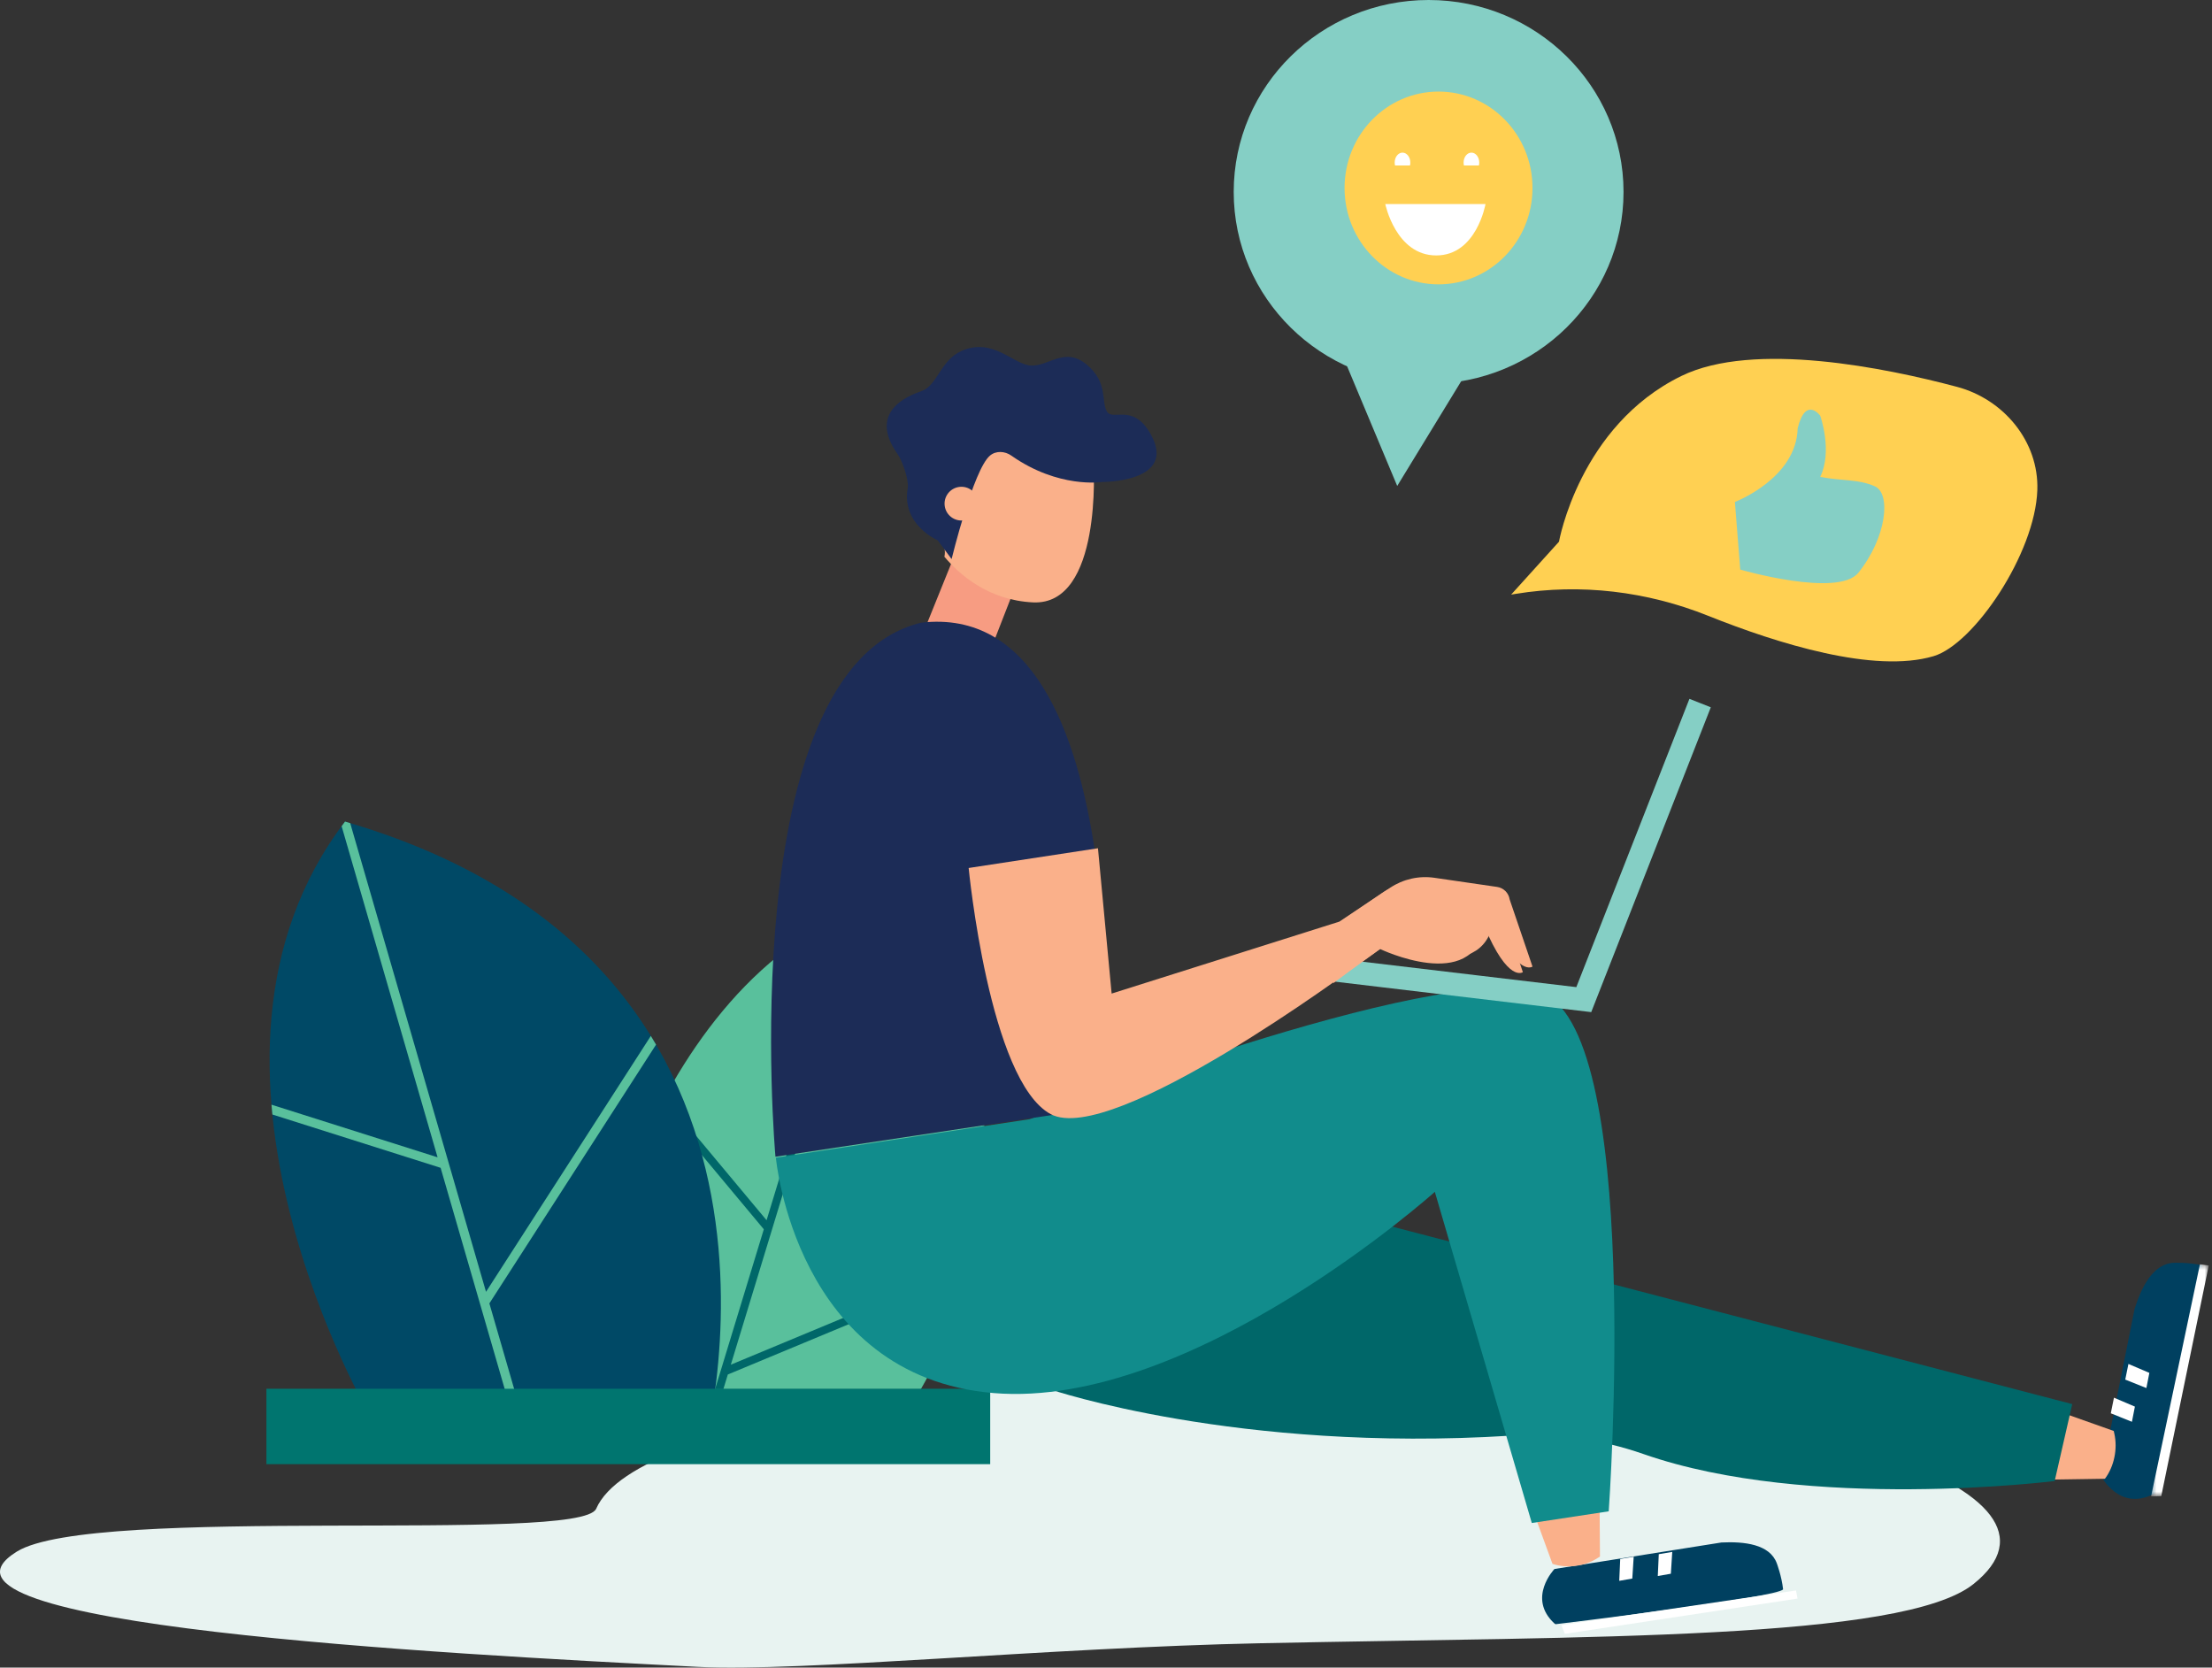 <?xml version="1.0" encoding="UTF-8"?>
<svg width="459px" height="346px" viewBox="0 0 459 346" version="1.1" xmlns="http://www.w3.org/2000/svg" xmlns:xlink="http://www.w3.org/1999/xlink">
    <rect x="0" y="0" width="459" height="346" fill="#333333" stroke="none"/>
    <!-- Generator: Sketch 52.1 (67048) - http://www.bohemiancoding.com/sketch -->
    <title>reviews_seated_guy</title>
    <desc>Created with Sketch.</desc>
    <defs>
        <polygon id="path-1" points="0.024 0.456 78.005 0.456 78.005 72.59 0.024 72.59"></polygon>
        <polygon id="path-3" points="0.13 0.192 84.273 0.192 84.273 101.456 0.13 101.456"></polygon>
        <polygon id="path-5" points="0.697 0.192 65.147 0.192 65.147 101.456 0.697 101.456"></polygon>
        <polygon id="path-7" points="0 0 132 0 132 76 0 76"></polygon>
        <polygon id="path-9" points="0.361 0.322 12.324 0.322 12.324 48.472 0.361 48.472"></polygon>
    </defs>
    <g id="Latest-Copy" stroke="none" stroke-width="1" fill="none" fill-rule="evenodd">
        <g id="1024px---homepage-copy-2" transform="translate(-665, -184)">
            <g id="reviews_seated_guy" transform="translate(665, 184)">
                <path d="M282.945,286.371 C212.29,283.918 132.144,293.729 123.708,313.043 C120.516,320.351 19.308,312.123 3.49,321.934 C-21.163,337.223 91.017,343.087 144.799,345.847 C166.116,346.94 217.174,341.861 261.854,340.941 C329.899,339.54 394.849,340.339 409.49,328.678 C433.745,309.36 375.463,289.582 282.945,286.371 Z" id="Path-5" fill="#E8F3F1" fill-rule="nonzero"></path>
                <g id="Group-2" transform="translate(55, 170)">
                    <g id="Group-21">
                        <g id="Group-3" transform="translate(105.766, 57.981)">
                            <mask id="mask-2" fill="white">
                                <use xlink:href="#path-1"></use>
                            </mask>
                            <g id="Clip-2"></g>
                        </g>
                        <g id="Group-19" transform="translate(0.283, 0.03)">
                            <g id="Group-9" transform="translate(64.967, 17.455)">
                                <mask id="mask-4" fill="white">
                                    <use xlink:href="#path-3"></use>
                                </mask>
                                <g id="Clip-8"></g>
                                <path d="M0.13,92.243 C0.13,92.243 10.587,18.428 59.797,0.192 C107.844,41.104 70.336,101.596 70.336,101.596 L17.317,139.572 L0.13,92.243 Z" id="Fill-7" fill="#59C09C" mask="url(#mask-4)"></path>
                            </g>
                            <g id="Group-12" transform="translate(81.034, 17.455)">
                                <mask id="mask-6" fill="white">
                                    <use xlink:href="#path-5"></use>
                                </mask>
                                <g id="Clip-11"></g>
                                <path d="M1.562,40.308 L22.751,65.694 L42.575,0.646 C42.96,0.496 43.341,0.337 43.73,0.192 C43.92,0.354 44.096,0.518 44.282,0.679 L33.664,35.518 L61.644,22.821 C61.77,23.084 61.889,23.347 62.013,23.609 L62.332,24.311 L33.027,37.609 L15.332,95.668 L65.147,74.949 C64.971,75.625 64.792,76.295 64.606,76.952 L14.711,97.704 L2.145,138.93 L1.25,139.572 L0.697,138.049 L22.178,67.571 L0.727,41.87 C1.001,41.349 1.28,40.828 1.562,40.308" id="Fill-10" fill="#006769" mask="url(#mask-6)"></path>
                            </g>
                            <g id="Group-15" fill="#004966">
                                <path d="M21.884,124.423 C21.884,124.423 -21.905,50.478 16.31,0.435 C120.361,30.733 90.27,132.931 90.27,132.931 L21.884,124.423 Z" id="Fill-13"></path>
                            </g>
                            <g id="Group-18" transform="translate(0.699, 0)" fill="#59C09C">
                                <path d="M15.611,0.435 C15.973,0.541 16.326,0.65 16.686,0.757 L44.869,98.004 L79.068,44.913 C79.437,45.513 79.797,46.114 80.15,46.717 L45.566,100.406 L53.698,128.468 L51.66,128.215 L35.448,72.274 L35.448,72.275 L0.541,61.215 C0.471,60.537 0.408,59.858 0.351,59.176 L34.818,70.095 L14.908,1.394 C15.143,1.075 15.368,0.753 15.611,0.435" id="Fill-16"></path>
                            </g>
                        </g>
                        <polygon id="Fill-20" fill="#00756F" points="0.283 133.792 150.471 133.792 150.471 118.147 0.283 118.147"></polygon>
                    </g>
                </g>
                <g id="Group-8" transform="translate(255, 0)">
                    <g id="Group-7" fill="#85CFC5">
                        <g id="Group-6">
                            <path d="M81.89,39.825 C81.89,61.82 63.782,79.651 41.445,79.651 C19.108,79.651 1,61.82 1,39.825 C1,17.83 19.108,9.38918438e-05 41.445,9.38918438e-05 C63.782,9.38918438e-05 81.89,17.83 81.89,39.825" id="Fill-1"></path>
                            <g id="Group-5" transform="translate(0.804, 25.102)">
                                <polygon id="Fill-3" transform="translate(37.878, 38.24) rotate(49) translate(-37.878, -38.24) " points="12.049 48.601 63.707 65.667 46.329 10.814"></polygon>
                            </g>
                        </g>
                    </g>
                    <g id="Group-51" transform="translate(43.5, 39) scale(-1, 1) translate(-43.5, -39) translate(24, 19)">
                        <path d="M39,20 C39,31.045 30.269,40 19.5,40 C8.732,40 0,31.045 0,20 C0,8.955 8.732,0 19.5,0 C30.269,0 39,8.955 39,20" id="Fill-43" fill="#FFD052"></path>
                        <path d="M9.75,23.333 L30.55,23.333 C30.55,23.333 28.361,34 19.98,34 C11.599,34 9.75,23.333 9.75,23.333" id="Fill-45" fill="#FFFFFF"></path>
                        <path d="M28.524,15.333 C28.568,15.145 28.6,14.949 28.6,14.741 C28.6,13.596 27.871,12.667 26.974,12.667 C26.077,12.667 25.35,13.596 25.35,14.741 C25.35,14.949 25.38,15.145 25.424,15.333 L28.524,15.333 Z" id="Fill-47" fill="#FFFFFF"></path>
                        <path d="M14.224,15.333 C14.267,15.145 14.3,14.949 14.3,14.741 C14.3,13.596 13.571,12.667 12.674,12.667 C11.776,12.667 11.05,13.596 11.05,14.741 C11.05,14.949 11.08,15.145 11.124,15.333 L14.224,15.333 Z" id="Fill-49" fill="#FFFFFF"></path>
                    </g>
                </g>
                <g id="Group-4" transform="translate(368, 104) scale(-1, 1) translate(-368, -104) translate(296, 55)">
                    <g id="Group-3" transform="translate(72, 49) rotate(-10) translate(-72, -49) translate(6, 11)">
                        <mask id="mask-8" fill="white">
                            <use xlink:href="#path-7"></use>
                        </mask>
                        <g id="Clip-2"></g>
                        <path d="M116.241,66.531 L115.303,66.203 C102.431,61.712 88.6,60.962 75.262,63.753 C59.949,66.957 39.183,69.608 27.706,63.891 C19.874,59.989 10.623,39.206 12.482,26.186 C13.905,16.218 22.631,8.868 32.607,8.012 C47.726,6.714 75.832,5.894 89.353,15.74 C108.37,29.592 108.37,53.997 108.37,53.997 L116.241,66.531 Z" id="Fill-1" fill="#FFD052" mask="url(#mask-8)"></path>
                    </g>
                    <path d="M80,49.149 L78.891,63.184 C78.891,63.184 58.558,69.07 54.368,63.823 C48.47,56.441 47.591,47.396 50.953,45.908 C54.425,44.372 57.592,44.84 62.298,43.955 C59.668,38.558 62.298,31.25 62.298,31.25 C62.298,31.25 65.307,27.127 66.975,33.857 C67.228,44.283 80,49.149 80,49.149 Z" id="Fill-4" fill="#85CFC5"></path>
                </g>
                <g id="Group-31" transform="translate(160, 72)">
                    <path d="M162.557,253.546 L197.209,248.043 C201.884,247.818 207.228,248.364 208.695,252.364 C208.695,252.364 209.7,255.015 210,257.763 C208.992,259.451 162.784,265 162.784,265 L162.559,264.857 C156.802,259.552 162.557,253.546 162.557,253.546" id="Fill-16" fill="#004060"></path>
                    <polygon id="Fill-18" fill="#FFFFFF" points="212.674 258 164 265.178 164.709 267 213 259.681"></polygon>
                    <polygon id="Fill-20" fill="#FFFFFF" points="176.203 251.466 179 251 178.708 255.526 176 256"></polygon>
                    <polygon id="Fill-22" fill="#FFFFFF" points="184.205 250.466 187 250 186.709 254.525 184 255"></polygon>
                    <path d="M158,241.136 L162.148,252.482 C165.154,253.481 168.795,253.012 171.507,251.273 L172,250.957 L171.917,239 L158,241.136 Z" id="Fill-24" fill="#FAB08A"></path>
                    <path d="M276,234.281 L282.946,199.533 C284.383,195.016 286.805,190.109 291.202,190.006 C291.202,190.006 294.127,189.906 296.897,190.51 C298.175,192.015 287.181,237.765 287.181,237.765 L286.966,237.936 C279.781,241.697 276,234.281 276,234.281" id="Fill-26" fill="#004060"></path>
                    <g id="Group-30" transform="translate(286, 190)">
                        <mask id="mask-10" fill="white">
                            <use xlink:href="#path-9"></use>
                        </mask>
                        <g id="Clip-29"></g>
                        <polygon id="Fill-28" fill="#FFFFFF" mask="url(#mask-10)" points="10.495 0.322 0.361 48.472 2.473 48.413 12.324 0.572"></polygon>
                    </g>
                    <polygon id="Fill-31" fill="#FFFFFF" points="278 221.24 278.658 218 283 219.852 282.385 223"></polygon>
                    <polygon id="Fill-33" fill="#FFFFFF" points="281 214.243 281.658 211 286 212.851 285.384 216"></polygon>
                    <path d="M265,235 L276.784,234.822 C278.688,232.28 279.447,228.647 278.739,225.478 L278.611,224.904 L267.594,221 L265,235 Z" id="Fill-35" fill="#FAB08A"></path>
                    <path d="M58,216.3 C58,216.3 96.706,229.457 153.443,225.88 C162.804,225.289 172.197,226.609 181.049,229.701 C215.407,241.702 266.356,235.287 266.356,235.287 L270,219.332 L100.14,175 L58,216.3 Z" id="Fill-37" fill="#006769"></path>
                    <polygon id="Fill-39" fill="#F79C82" points="37.756 44 31 60.735 44.713 65 50 51.44"></polygon>
                    <path d="M38.18,14 L34,36.638 C36.194,37.087 36.904,39.791 35.992,41.78 C36.1,42.345 36.092,42.942 35.967,43.516 C39.084,47.219 45.084,52.525 54.326,52.987 C68.787,53.708 66.922,24.285 66.922,24.285 L38.18,14 Z" id="Fill-41" fill="#FAB08A"></path>
                    <path d="M28.354,29.296 C28.644,27.64 27.262,23.643 26.289,22.273 C20.01,13.446 28.33,10.148 31.243,9.136 C34.467,8.017 35.144,2.81 39.438,0.855 C45.998,-2.131 50.228,3.644 53.915,3.846 C57.603,4.048 60.935,-0.128 65.462,3.615 C69.994,7.36 68.451,11.263 69.685,13.367 C70.919,15.474 75.078,11.494 78.784,18.096 C84.42,28.138 68.639,28.009 68.639,28.009 C68.639,28.009 59.646,29.417 49.852,22.528 C48.511,21.583 46.669,21.477 45.415,22.539 C41.977,25.455 37.461,44 37.461,44 L34.58,40.113 C34.58,40.113 27.027,36.885 28.354,29.296" id="Fill-43" fill="#1C2C57"></path>
                    <path d="M36.04,33.026 C36.331,34.935 38.114,36.252 40.025,35.959 C41.935,35.669 43.249,33.887 42.96,31.974 C42.669,30.063 40.884,28.749 38.974,29.04 C37.063,29.33 35.751,31.113 36.04,33.026" id="Fill-45" fill="#FAB08A"></path>
                    <path d="M1,168.208 C1,168.208 5.025,213.624 46.19,217.043 C87.356,220.461 137.735,175.293 137.735,175.293 L157.856,244 L173.816,241.577 C173.816,241.577 181.165,140.109 159.246,133.806 C137.324,127.506 53.67,160.21 53.67,160.21 L1,168.208 Z" id="Fill-47" fill="#118C8C"></path>
                    <path d="M0.911,168 L69,157.737 C69,157.737 64.394,142.968 63.542,127.546 C62.894,115.87 67.313,105.433 67.313,105.433 C63.594,79.621 54.123,54.488 31.116,57.202 C-8.186,66.748 0.911,168 0.911,168" id="Fill-49" fill="#1C2C57"></path>
                    <polygon id="Fill-51" fill="#85CFC5" points="190.563 73 167.095 132.816 107.56 125.738 107 130.489 170.188 138 195 74.752"></polygon>
                    <path d="M41,108.095 L67.831,104 L70.669,134.154 L117.944,119.217 L128.438,112.211 C131.147,110.402 134.425,109.659 137.645,110.128 L150.66,112.023 C152.001,112.219 153.059,113.274 153.261,114.62 L158,128.55 C158,128.55 154.907,130.848 149.896,119.119 C147.543,132.99 127.943,123.788 127.943,123.788 L121.364,128.449 C121.364,128.449 70.743,166.051 58.005,159.156 C45.265,152.257 41,108.095 41,108.095" id="Fill-53" fill="#FAB08A"></path>
                    <path d="M151.329,115.666 C151.13,114.308 150.088,113.247 148.765,113.048 L135.938,111.138 C132.765,110.665 129.534,111.415 126.864,113.236 L116.521,120.298 L115,120.789 L116.656,132 C118.703,130.507 119.892,129.603 119.892,129.603 L126.376,124.905 C126.376,124.905 145.693,134.179 148.012,120.201 C152.952,132.021 156,129.704 156,129.704 L151.329,115.666 Z" id="Fill-55" fill="#FAB08A"></path>
                </g>
            </g>
        </g>
    </g>
</svg>